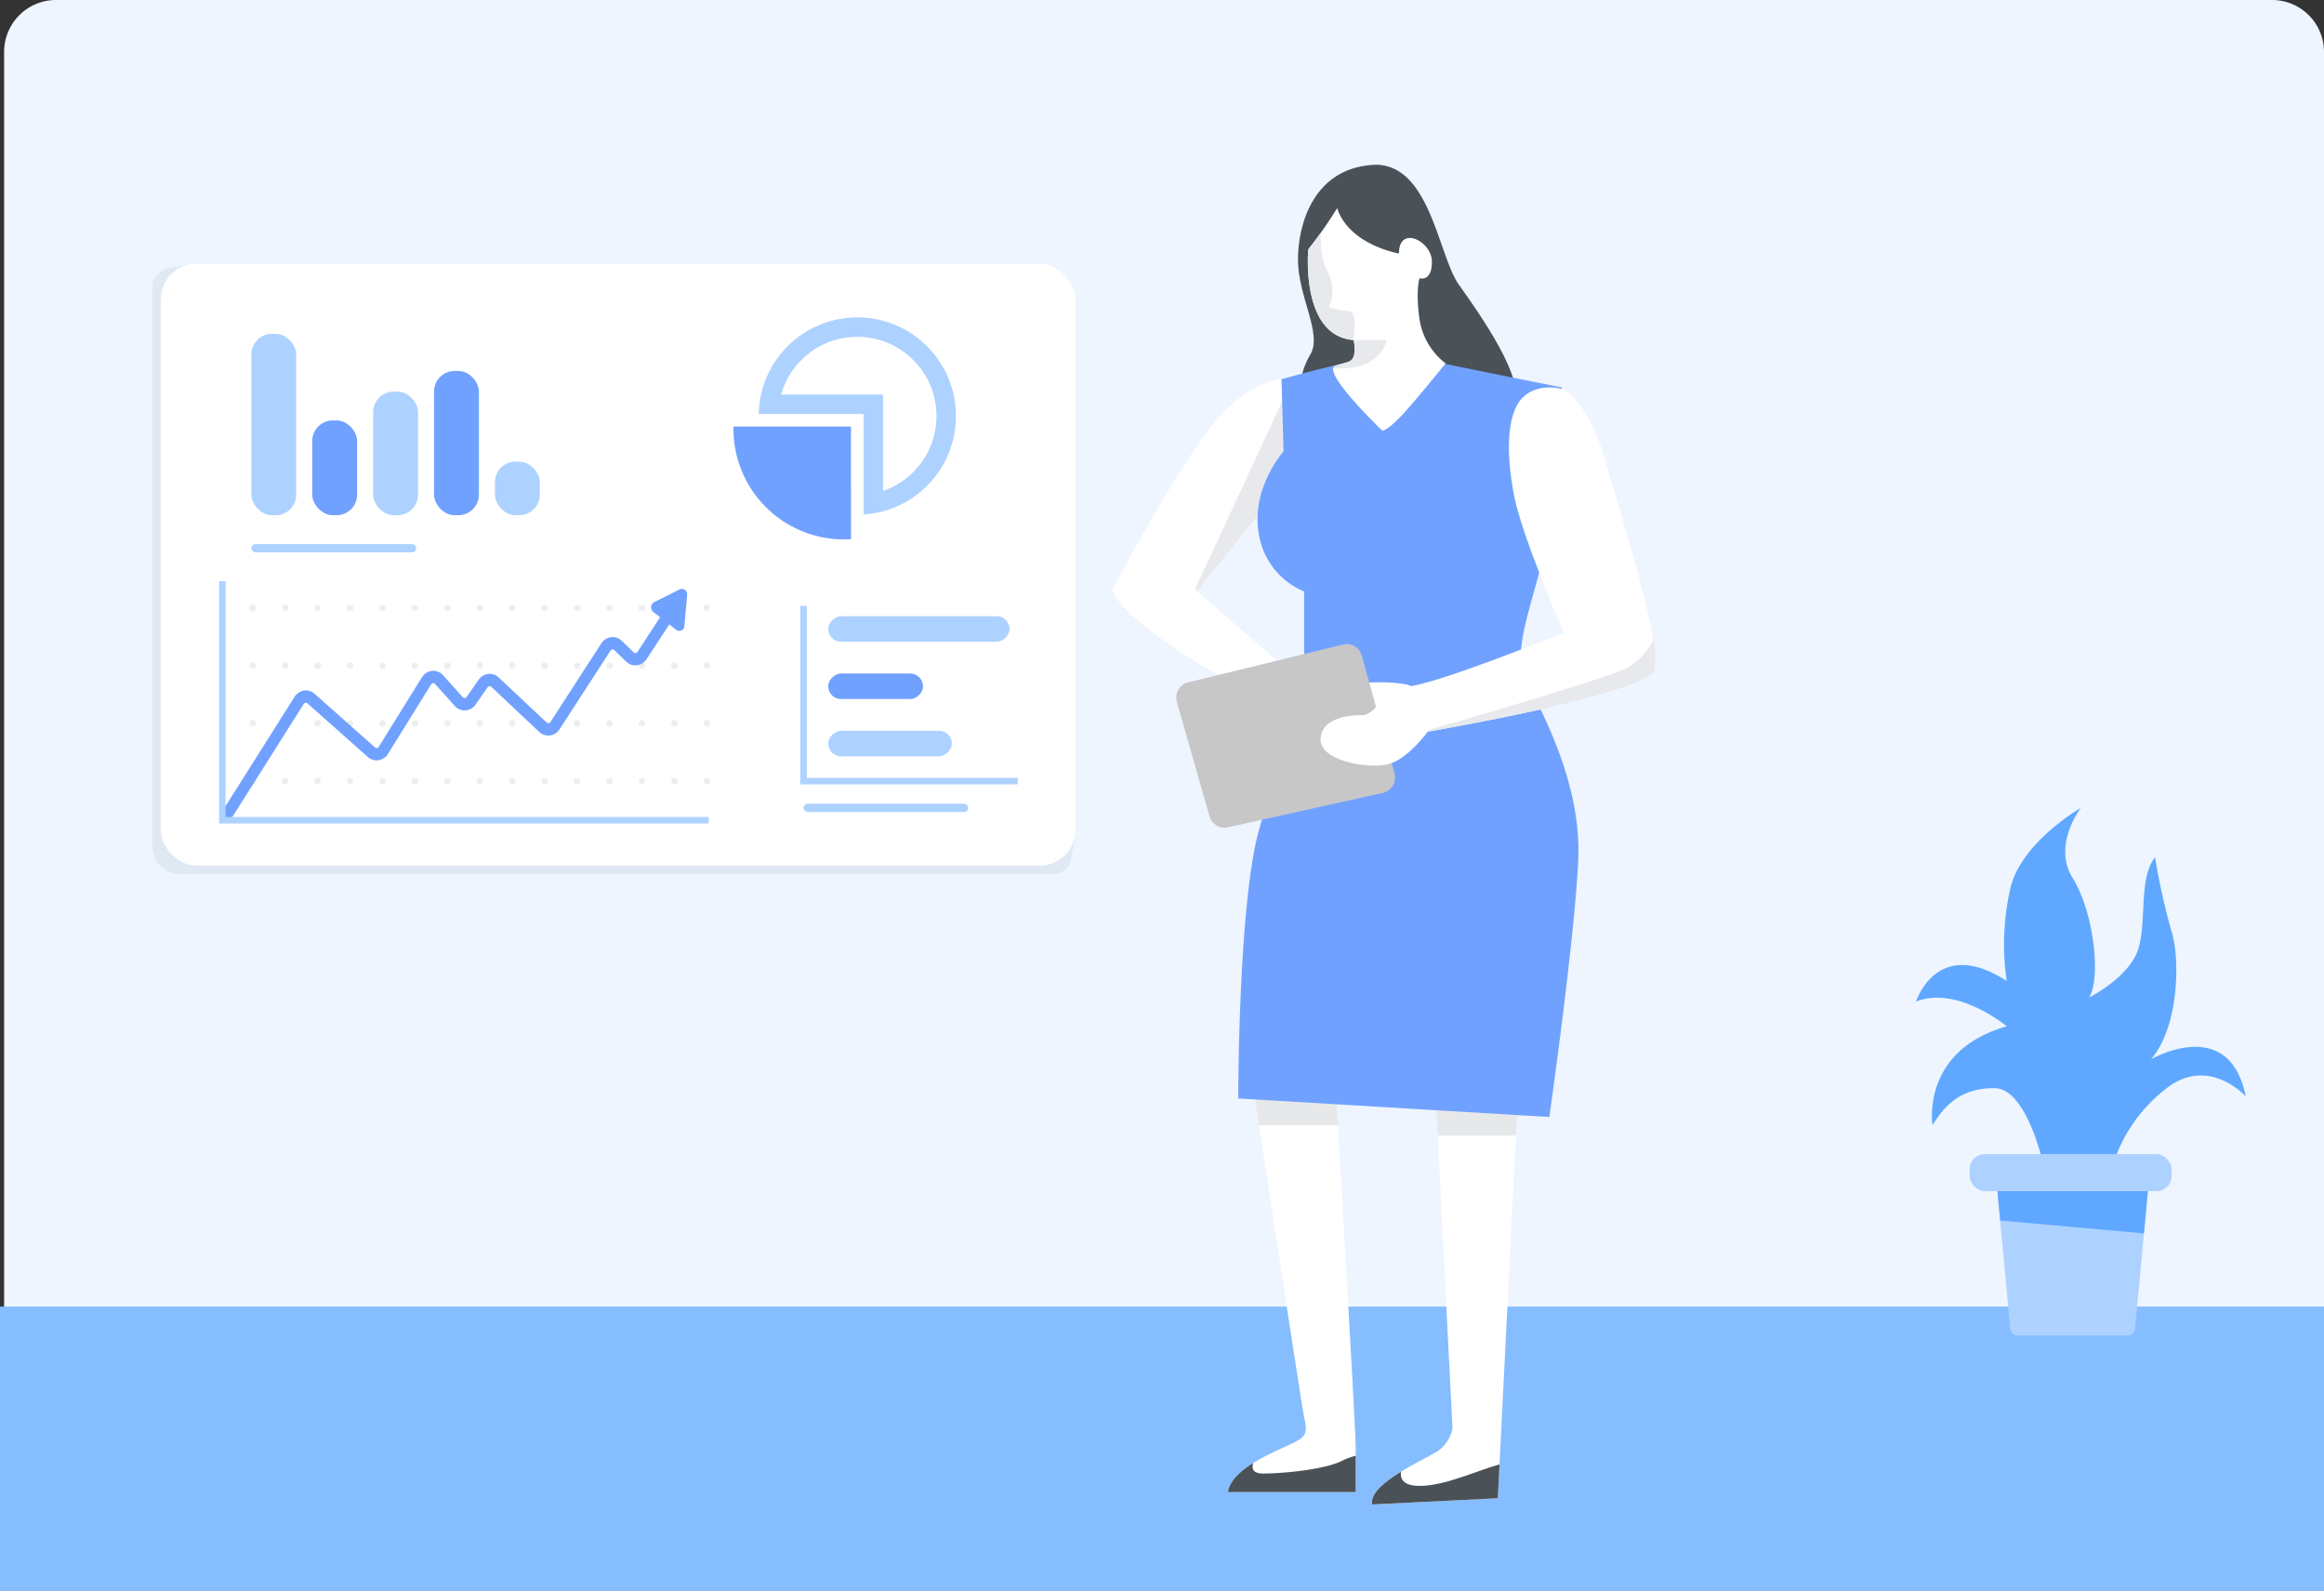 
<svg xmlns="http://www.w3.org/2000/svg" width="358.25" height="245.185" viewBox="0 0 358.25 245.185"><rect x="0" y="0" width="358.25" height="245.185" fill="#333333" stroke="none"/><defs><style>.a{fill:#eef5ff;}.b{fill:#dfe9f4;}.c{fill:#fff;}.d{fill:#86bdff;}.e{fill:#4a5157;}.f{fill:#e7e8ea;}.g{fill:#e8e9ec;}.h{fill:#70a1ff;}.i{fill:#c7c7c7;}.j{fill:#60a8ff;}.k,.p{fill:#add2ff;}.l,.m,.n{fill:none;stroke-miterlimit:10;}.m{stroke:#c7c7c7;stroke-linecap:round;stroke-dasharray:0 5;opacity:0.3;}.n{stroke:#add2ff;}.o,.p{stroke:none;}</style></defs><path class="a" d="M8,0H349.615a8,8,0,0,1,8,8V244.55a0,0,0,0,1,0,0H0a0,0,0,0,1,0,0V8A8,8,0,0,1,8,0Z" transform="translate(0.635 0)"/><path class="b" d="M1278.337,99.952,1273.2,94l-4.656.635c-.635,0-2.541,1.378-2.541,2.541V183.9a4.109,4.109,0,0,0,4.112,4.105h135a2.767,2.767,0,0,0,2.541-2.541l.635-3.412Z" transform="translate(-1242.498 -53.348)"/><rect class="c" width="141.013" height="92.738" rx="5.5" transform="translate(24.773 40.652)"/><rect class="d" width="358.25" height="43.828" transform="translate(0 201.357)"/><path class="c" d="M1571.827,296.041l2.541,50.18a5.516,5.516,0,0,1-2.223,3.494c-1.906,1.27-10.8,5.081-10.163,8.258l19.373-.953,3.176-63.519Z" transform="translate(-1350.462 -126.126)"/><path class="e" d="M1581.616,385.282c-3.691,1.03-8.389,3.314-12.33,3.314-2.508,0-3-1.083-2.863-2.18-2.51,1.552-4.773,3.381-4.442,5.038l19.373-.953Z" transform="translate(-1350.462 -159.609)"/><path class="f" d="M1577.757,301.122h12.066l.381-7.622-12.7,2.541Z" transform="translate(-1356.134 -126.126)"/><path class="c" d="M1530.811,292.27s6.987,45.734,7.622,49.545,1.27,4.446-1.27,5.717-9.528,3.811-10.163,7.622h19.691v-6.987c0-3.176-3.176-57.168-3.176-57.168Z" transform="translate(-1337.712 -125.214)"/><path class="e" d="M1544.468,384.021c-2.541,1.27-8.893,1.906-12.069,1.906-1.611,0-1.749-.817-1.5-1.622-1.949,1.221-3.608,2.714-3.9,4.481h19.691v-5.6A11.84,11.84,0,0,0,1544.468,384.021Z" transform="translate(-1337.712 -158.844)"/><path class="f" d="M1545.7,291l-12.7,1.27.971,6.352h12.179C1545.88,294,1545.7,291,1545.7,291Z" transform="translate(-1339.901 -125.214)"/><path class="e" d="M1547.176,110.641c-3.811-3.811-3.176-8.258-1.271-11.433S1544,90.315,1544,84.6s2.541-13.974,11.433-14.609,10.163,13.974,13.339,18.421,10.8,15.245,8.257,18.421S1547.176,110.641,1547.176,110.641Z" transform="translate(-1343.913 -44.581)"/><path class="c" d="M1528.854,123.27l-3.812-1.27s-5.717,0-12.069,8.893-13.974,23.5-13.974,23.5,0,3.811,16.515,13.339,11.433,1.27,11.433,1.27l-.953-2.223-13.974-12.069,12.7-15.88Z" transform="translate(-1327.497 -63.562)"/><path class="g" d="M1532.021,139.112l4.129-15.562-2.352-.784L1519,154.674l.445.159Z" transform="translate(-1334.793 -63.841)"/><path class="h" d="M1536.169,119.776s15.88-4.446,18.421-3.811,24.773,5.082,24.773,5.082a90.872,90.872,0,0,1-1.905,22.232c-2.541,11.434-5.717,17.785-3.811,22.232s8.893,15.88,8.257,28.584-4.446,39.382-4.446,39.382l-47.957-2.858s0-29.854,3.176-41.288a143.837,143.837,0,0,1,6.987-19.691v-17.15a11.488,11.488,0,0,1-6.987-8.893c-1.271-6.987,3.811-12.7,3.811-12.7Z" transform="translate(-1338.624 -61.338)"/><path class="c" d="M1558,195.838a24.829,24.829,0,0,1,7.622,0c4.447.635-6.352,7.622-6.352,7.622Z" transform="translate(-1349.021 -90.396)"/><path class="i" d="M1543.053,188.037l5.043,18.155a2.418,2.418,0,0,1-1.8,3.007l-23.874,5.305a2.417,2.417,0,0,1-2.849-1.7l-5.036-17.627a2.417,2.417,0,0,1,1.75-3.012l23.867-5.834A2.417,2.417,0,0,1,1543.053,188.037Z" transform="translate(-1333.129 -87.007)"/><path class="c" d="M1586.977,161.794s-6.352-14.609-7.622-20.961-1.271-12.7,1.27-15.245,6.352-1.27,6.352-1.27,3.811,1.906,6.352,10.8,8.893,28.584,7.622,32.395-34.936,9.528-34.936,9.528-3.176,4.446-6.352,5.082-10.163-.635-10.163-3.811,3.811-3.811,6.352-3.811,3.176-4.446,6.987-4.446S1586.977,161.794,1586.977,161.794Z" transform="translate(-1345.92 -64.292)"/><path class="g" d="M1610.57,189.867a11.665,11.665,0,0,0-.155-4.585,10.382,10.382,0,0,1-3.974,4.267c-3.811,1.906-30.489,9.528-30.489,9.528l-.083.278C1578.84,198.842,1609.362,193.493,1610.57,189.867Z" transform="translate(-1355.539 -86.648)"/><path class="c" d="M1550.271,105.273c0,2.291,7.622,9.528,7.622,9.528s.635,0,2.541-1.906,7.2-8.469,7.2-8.469a10.574,10.574,0,0,1-4.023-6.776c-.635-4.446,0-6.352,0-6.352s1.906.635,1.906-2.541-5.082-5.717-5.082-1.27c0,0-7.622-1.27-9.528-6.987a65.22,65.22,0,0,1-4.446,6.352s-1.271,13.339,6.987,13.974c0,0,.635,2.752-.635,3.282S1550.271,104.637,1550.271,105.273Z" transform="translate(-1344.785 -48.423)"/><g transform="translate(201.604 35.896)"><path class="g" d="M1552.811,98.573a12.924,12.924,0,0,1-3.176-.635,6.135,6.135,0,0,0,0-5.082c-1.089-2.179-1.244-2.964-1.266-6.344-.574.8-1.216,1.666-1.91,2.533,0,0-1.271,13.339,6.987,13.974C1553.447,103.019,1554.082,98.573,1552.811,98.573Z" transform="translate(-1546.389 -86.512)"/><path class="g" d="M1555.061,115.782c-1.173.488-2.334.532-2.506,1.036,7.429.634,8.223-4.318,8.223-4.318H1555.7S1556.331,115.252,1555.061,115.782Z" transform="translate(-1548.638 -95.993)"/></g><g transform="translate(295.366 124.498)"><path class="j" d="M1713.691,281.262s-2.541-12.069-7.622-12.069-7.622,2.541-9.528,5.717c0,0-1.906-11.433,11.433-15.245,0,0-7.622-6.352-13.974-3.811,0,0,3.176-10.163,13.974-3.176a39.086,39.086,0,0,1,.635-14.609c1.906-6.987,10.8-12.069,10.8-12.069s-4.446,5.717-1.27,10.8,4.446,15.245,2.541,18.421c0,0,6.352-3.176,7.622-7.622s0-10.8,2.541-13.974a103.482,103.482,0,0,0,2.541,11.434c1.27,3.811,1.27,14.61-3.176,19.691,0,0,12.069-6.987,14.61,5.717,0,0-5.4-6.034-11.751-1.588a23.864,23.864,0,0,0-8.893,12.7Z" transform="translate(-1694 -226)"/><path class="k" d="M1725.068,311H1713l2.449,26.324a1.09,1.09,0,0,0,1.085.989H1733.6a1.09,1.09,0,0,0,1.086-.989L1737.137,311Z" transform="translate(-1700.931 -257.008)"/><path class="j" d="M1737.137,311H1713l.893,9.6,22.166,1.989Z" transform="translate(-1700.931 -257.008)"/><rect class="k" width="31.125" height="5.717" rx="2.333" transform="translate(8.258 53.356)"/></g><g transform="translate(113.065 48.91)"><g class="l" transform="translate(-1409.234 -107)"><path class="o" d="M1428.323,107a15.2,15.2,0,0,0-15.2,14.883h16.169v15.5a15.2,15.2,0,0,0-.971-30.378Z"/><path class="p" d="M 1428.323 110 C 1425.109 110 1422.075 111.239 1419.781 113.49 C 1418.24 115.002 1417.148 116.855 1416.578 118.883 L 1429.294 118.883 L 1432.294 118.883 L 1432.294 121.883 L 1432.294 133.749 C 1434.147 133.113 1435.832 132.032 1437.208 130.573 C 1439.349 128.302 1440.529 125.33 1440.529 122.206 C 1440.529 118.946 1439.259 115.88 1436.954 113.575 C 1434.648 111.27 1431.583 110 1428.323 110 M 1428.323 107 C 1436.721 107 1443.529 113.808 1443.529 122.206 C 1443.529 130.278 1437.239 136.877 1429.294 137.378 L 1429.294 121.883 L 1413.125 121.883 C 1413.298 113.635 1420.033 107 1428.323 107 Z"/></g><path class="h" d="M1407,133.849a17.031,17.031,0,0,0,17.031,17.031c.366,0,.728-.016,1.088-.038V133.486h-18.109C1407.006,133.607,1407,133.727,1407,133.849Z" transform="translate(-1407 -116.662)"/></g><g transform="translate(33.983 89.562)"><line class="m" x1="74.399" transform="translate(0.581 4.129)"/><line class="m" x1="74.399" transform="translate(0.581 13.021)"/><line class="m" x1="74.399" transform="translate(0.581 21.914)"/><line class="m" x1="74.399" transform="translate(0.581 30.807)"/><g transform="translate(0 1.184)"><path class="h" d="M1283.371,210.6a.819.819,0,0,1-.5-.169,1.009,1.009,0,0,1-.222-1.325l11.259-17.819a2.131,2.131,0,0,1,1.46-.988,2.024,2.024,0,0,1,1.655.5l9.3,8.259a.372.372,0,0,0,.31.093.4.4,0,0,0,.272-.187l6.631-10.68a2.111,2.111,0,0,1,1.582-1.018,2.027,2.027,0,0,1,1.722.693l3.013,3.358a.378.378,0,0,0,.6-.041l1.841-2.635a2.117,2.117,0,0,1,1.479-.908,2.029,2.029,0,0,1,1.622.553l7.385,6.938a.375.375,0,0,0,.31.1.39.39,0,0,0,.277-.181l7.84-12.1a2.121,2.121,0,0,1,1.5-.974,2.028,2.028,0,0,1,1.667.572l1.825,1.764a.375.375,0,0,0,.309.107.39.39,0,0,0,.281-.18l4.086-6.252a.826.826,0,0,1,1.216-.222,1.011,1.011,0,0,1,.2,1.329l-4.086,6.252a2.122,2.122,0,0,1-1.5.965,2.028,2.028,0,0,1-1.662-.572l-1.826-1.764a.375.375,0,0,0-.31-.107.389.389,0,0,0-.28.182l-7.84,12.1a2.124,2.124,0,0,1-1.488.971,2.025,2.025,0,0,1-1.659-.548l-7.384-6.938a.383.383,0,0,0-.3-.1.391.391,0,0,0-.275.169l-1.841,2.636a2.1,2.1,0,0,1-1.572.917,2.052,2.052,0,0,1-1.662-.7l-3.012-3.358a.367.367,0,0,0-.321-.129.388.388,0,0,0-.3.19l-6.631,10.68a2.136,2.136,0,0,1-1.462,1,2.02,2.02,0,0,1-1.664-.5l-9.3-8.259a.371.371,0,0,0-.308-.094.392.392,0,0,0-.272.184l-11.259,17.819A.85.85,0,0,1,1283.371,210.6Z" transform="translate(-1282.5 -174.622)"/><g transform="translate(66.38)"><path class="h" d="M1392.144,178.557l.42-4.73a.818.818,0,0,0-1.131-.883l-3.958,1.968a.918.918,0,0,0-.134,1.512l3.538,2.762A.794.794,0,0,0,1392.144,178.557Z" transform="translate(-1387.003 -172.864)"/></g></g><path class="n" d="M1357.937,207.841h-74.98V171" transform="translate(-1282.667 -171)"/></g><g transform="translate(38.747 51.451)"><rect class="k" width="6.917" height="27.949" rx="3.167"/><rect class="h" width="6.917" height="14.609" rx="3.167" transform="translate(9.387 13.339)"/><rect class="k" width="6.917" height="19.056" rx="3.167" transform="translate(18.774 8.893)"/><rect class="h" width="6.917" height="22.232" rx="3.167" transform="translate(28.16 5.717)"/><rect class="k" width="6.917" height="8.258" rx="3.167" transform="translate(37.547 19.691)"/></g><g transform="translate(123.863 93.374)"><g transform="translate(3.811 1.588)"><rect class="k" width="3.933" height="27.949" rx="1.967" transform="translate(27.949 0) rotate(90)"/><rect class="h" width="3.933" height="14.609" rx="1.967" transform="translate(14.609 8.832) rotate(90)"/><rect class="k" width="3.933" height="19.056" rx="1.967" transform="translate(19.056 17.663) rotate(90)"/></g><path class="n" d="M1457.03,204H1424V177" transform="translate(-1424 -177)"/></g><rect class="k" width="25.408" height="1.27" rx="0.635" transform="translate(38.747 83.846)"/><rect class="k" width="25.408" height="1.27" rx="0.635" transform="translate(123.863 123.863)"/></svg>